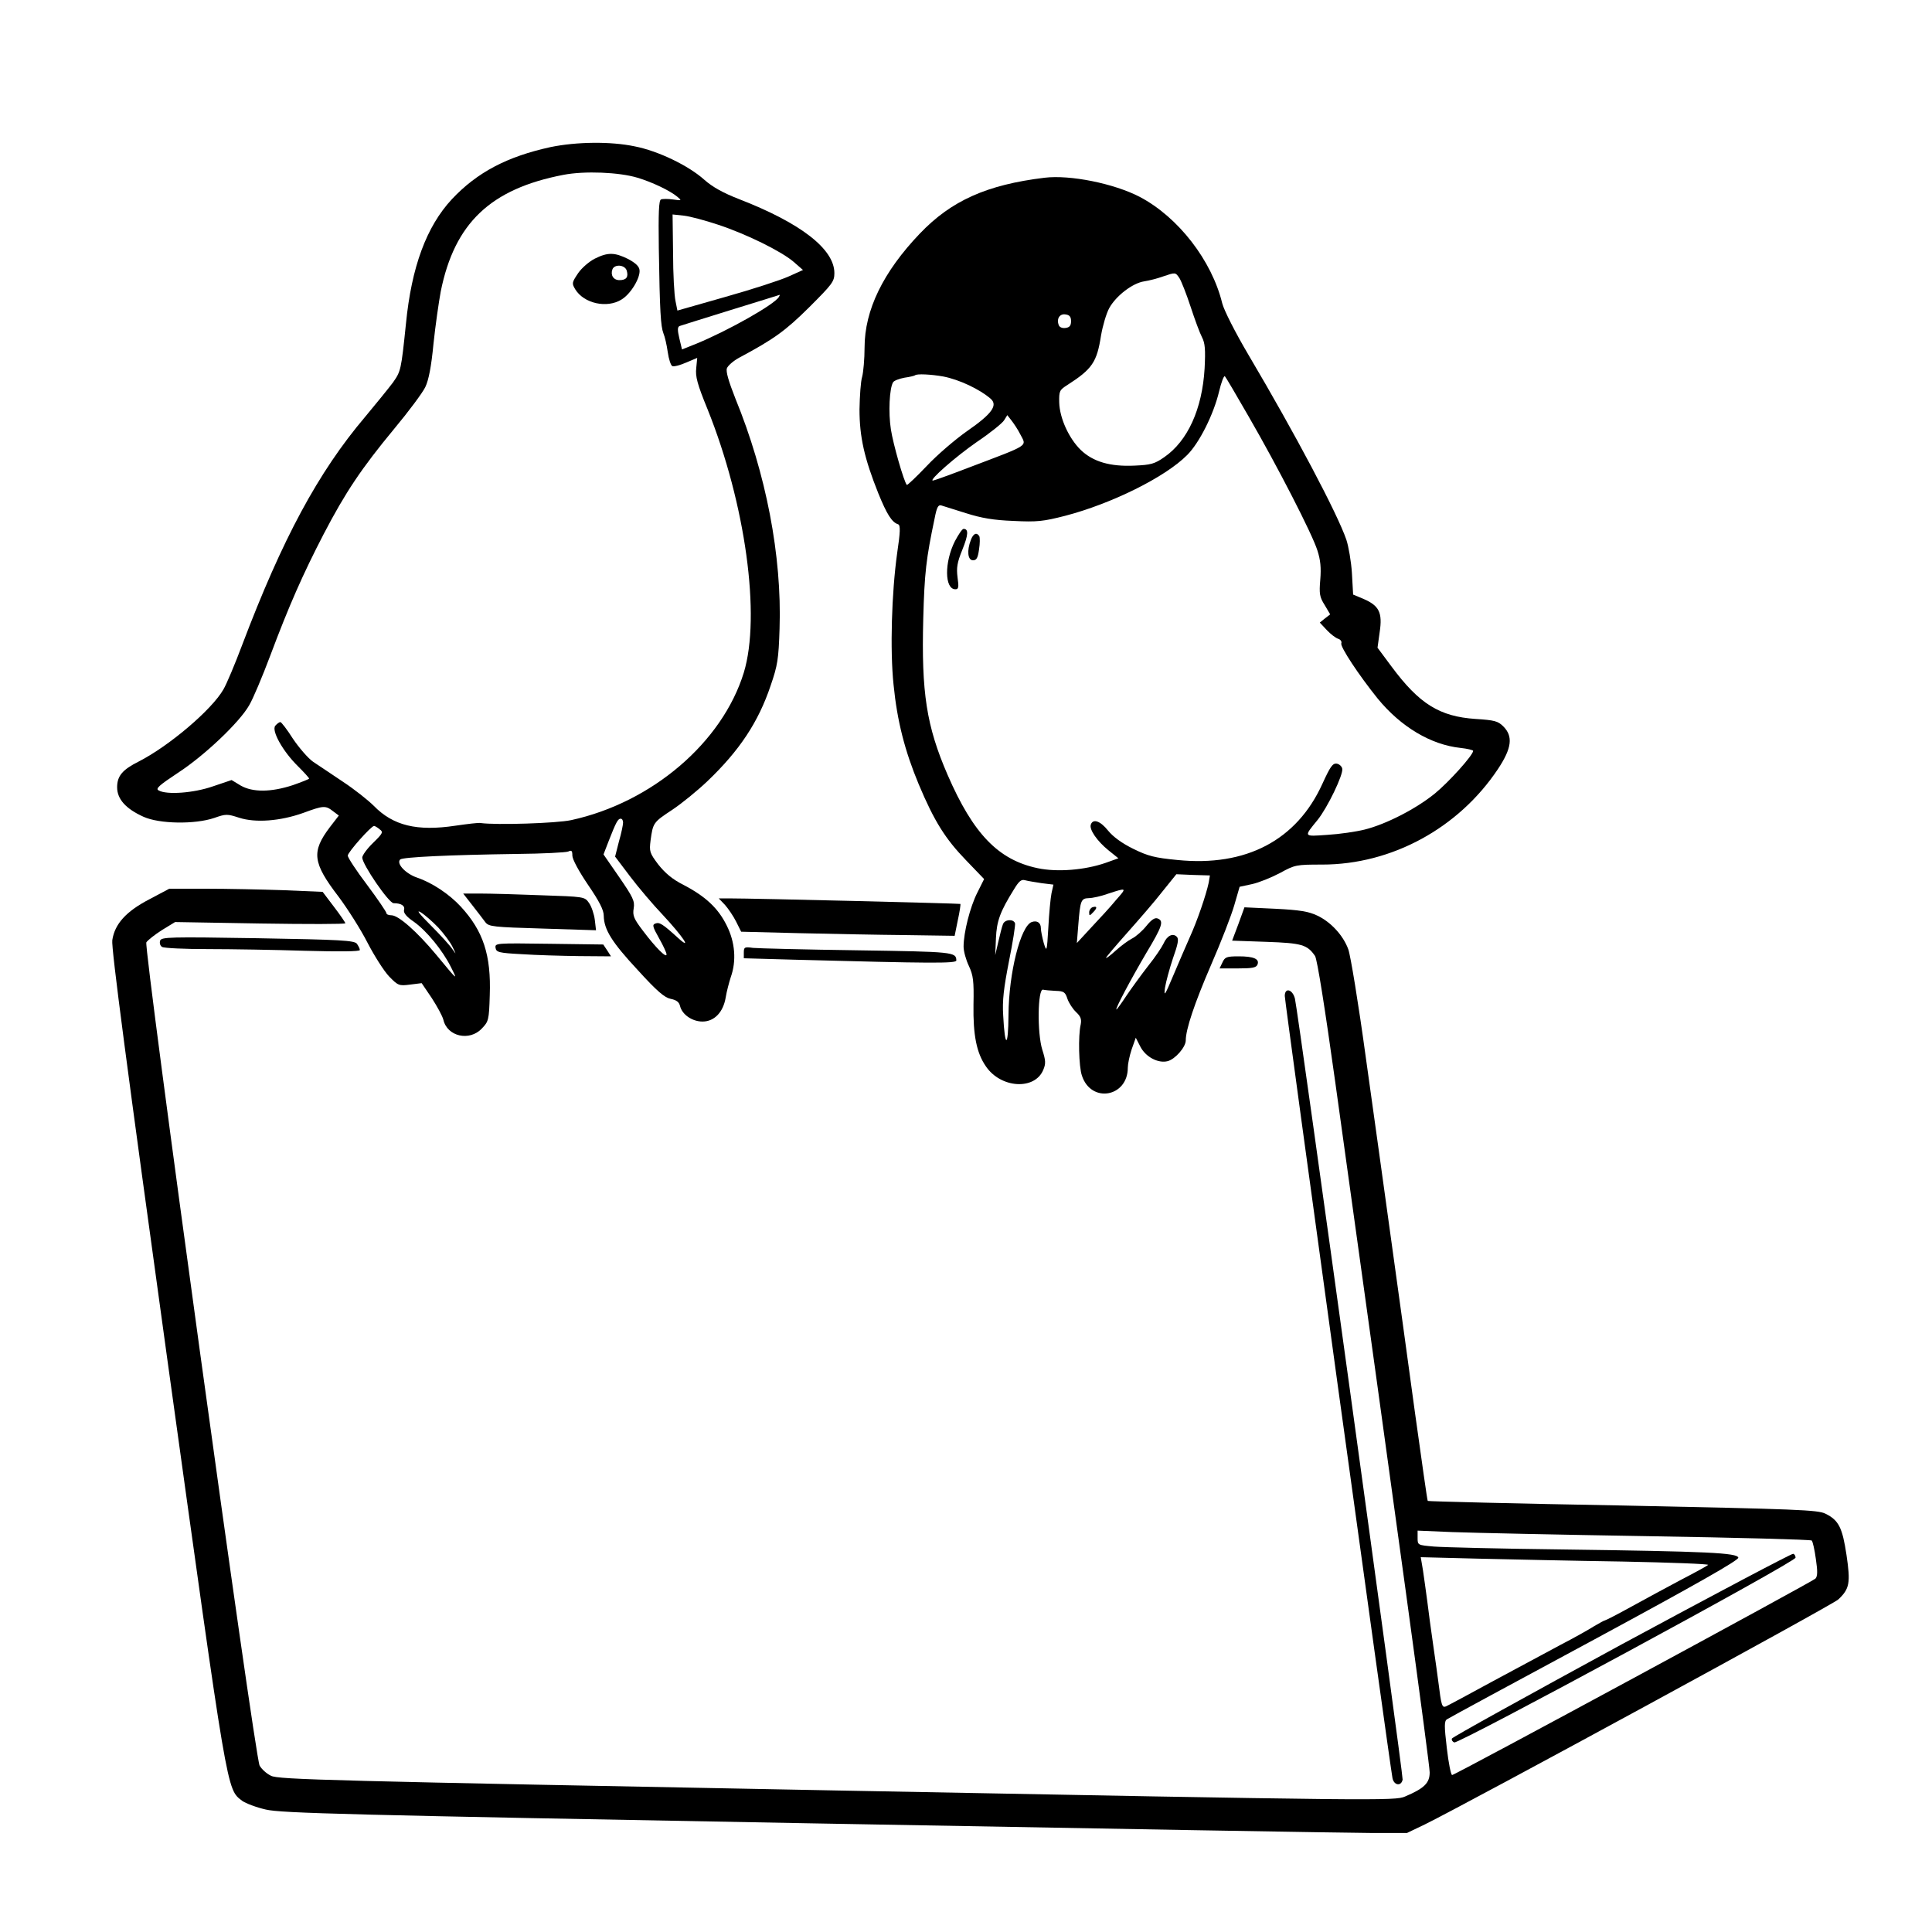 <?xml version="1.0" standalone="no"?>
<!DOCTYPE svg PUBLIC "-//W3C//DTD SVG 20010904//EN"
 "http://www.w3.org/TR/2001/REC-SVG-20010904/DTD/svg10.dtd">
<svg version="1.0" xmlns="http://www.w3.org/2000/svg"
 width="800pt" height="800pt" viewBox="0 0 800 800"
 preserveAspectRatio="xMidYMid meet">
<g transform="translate(0,800) scale(0.1,-0.1)"
fill="#000000" stroke="none">
<path d="M2280 7391 c-179 -39 -304 -104 -409 -216 -105 -113 -167 -280 -190
-515 -20 -193 -21 -197 -54 -244 -18 -24 -70 -88 -115 -142 -195 -230 -343
-506 -509 -944 -30 -80 -65 -163 -78 -185 -49 -85 -225 -234 -350 -298 -68
-34 -90 -60 -90 -107 0 -49 36 -89 109 -122 66 -30 213 -32 293 -5 48 17 54
17 103 1 68 -22 171 -14 266 20 84 31 92 31 123 7 l24 -18 -37 -48 c-77 -102
-72 -147 36 -288 38 -51 92 -136 120 -191 28 -54 68 -117 89 -139 37 -38 41
-40 87 -34 l48 6 42 -62 c22 -34 44 -74 48 -90 16 -69 108 -90 159 -36 28 29
30 35 33 138 6 166 -27 266 -120 367 -48 52 -119 99 -181 120 -47 16 -87 58
-70 75 10 10 203 19 483 23 107 1 203 6 213 10 14 7 17 3 17 -17 0 -15 27 -65
65 -121 47 -69 65 -104 65 -128 1 -57 33 -109 141 -225 80 -88 111 -114 136
-119 24 -5 35 -13 39 -30 9 -36 51 -64 93 -64 49 0 86 39 96 100 4 25 14 62
21 84 24 67 18 145 -17 214 -35 71 -87 120 -179 168 -46 23 -76 49 -104 84
-36 48 -38 54 -32 101 10 72 11 74 90 126 39 26 104 79 145 118 132 126 211
244 262 396 29 84 33 110 37 236 10 301 -56 643 -183 953 -28 71 -40 112 -35
125 4 11 27 31 51 44 144 77 191 111 289 208 96 96 105 107 105 142 0 100
-140 208 -396 307 -64 25 -108 49 -143 80 -66 59 -191 119 -288 138 -100 21
-241 19 -348 -3z m360 -127 c60 -18 134 -53 165 -79 19 -16 18 -16 -18 -11
-21 3 -44 3 -50 0 -9 -3 -11 -56 -9 -202 4 -265 8 -323 19 -352 6 -14 14 -49
18 -78 4 -29 13 -56 19 -58 7 -3 33 4 58 15 l45 19 -4 -42 c-4 -35 4 -66 47
-171 157 -391 221 -856 150 -1090 -89 -289 -380 -538 -715 -611 -60 -13 -309
-21 -375 -12 -8 2 -55 -4 -104 -11 -159 -24 -258 0 -338 82 -24 24 -81 69
-128 100 -47 31 -102 69 -124 83 -21 15 -58 58 -83 95 -24 38 -48 69 -52 69
-5 0 -14 -7 -21 -15 -17 -20 31 -106 93 -167 26 -26 47 -49 47 -52 0 -2 -30
-14 -67 -27 -91 -30 -167 -30 -216 -2 l-38 23 -77 -26 c-80 -28 -192 -36 -225
-17 -14 7 0 20 80 73 108 70 255 209 295 280 15 25 54 117 87 205 78 208 135
337 221 503 90 173 157 273 292 436 60 72 118 150 129 173 14 29 25 85 34 180
8 76 22 173 30 216 57 283 206 425 508 483 88 17 231 11 307 -12z m332 -194
c119 -39 264 -111 314 -154 l39 -34 -60 -27 c-33 -15 -150 -53 -260 -84 l-200
-57 -8 40 c-5 23 -10 112 -10 200 l-2 158 47 -5 c26 -3 89 -20 140 -37z m253
-300 c-20 -32 -210 -139 -341 -193 l-60 -24 -11 46 c-8 34 -8 47 1 51 6 2 101
32 211 66 110 34 201 62 203 63 2 0 0 -4 -3 -9z m-645 -2176 c0 -9 -7 -44 -17
-78 l-16 -63 62 -82 c34 -45 95 -117 136 -160 82 -88 123 -149 64 -96 -66 60
-78 67 -95 61 -14 -5 -12 -13 15 -61 17 -30 31 -60 31 -67 0 -17 -45 28 -97
97 -39 51 -44 64 -39 94 5 30 -3 46 -60 129 l-65 94 22 57 c30 77 38 91 49 91
6 0 10 -7 10 -16z m-1008 -28 c16 -11 13 -17 -27 -56 -25 -24 -45 -52 -45 -61
0 -28 110 -189 130 -189 32 0 48 -11 43 -28 -3 -12 10 -28 41 -49 52 -37 118
-117 153 -187 29 -58 30 -59 -61 51 -79 95 -156 163 -185 163 -12 0 -21 4 -21
9 0 5 -36 58 -80 117 -44 58 -80 113 -80 121 0 14 97 123 109 123 3 0 14 -6
23 -14z m243 -407 c23 -25 50 -61 59 -80 16 -33 16 -33 -1 -9 -9 14 -49 58
-89 98 -46 46 -62 66 -43 55 17 -10 50 -39 74 -64z"/>
<path d="M2463 6929 c-22 -11 -54 -38 -69 -60 -26 -39 -27 -42 -12 -67 36 -59
132 -80 192 -42 38 23 79 91 74 123 -2 15 -18 29 -48 45 -55 27 -83 28 -137 1z
m132 -49 c8 -27 -1 -40 -30 -40 -25 0 -38 21 -29 45 9 22 51 19 59 -5z"/>
<path d="M4325 7264 c-239 -29 -386 -95 -516 -231 -152 -159 -229 -317 -229
-472 0 -47 -5 -102 -10 -121 -6 -19 -10 -80 -11 -135 0 -114 20 -203 78 -348
35 -86 56 -120 82 -128 10 -4 9 -32 -4 -119 -23 -165 -30 -402 -15 -545 15
-152 47 -275 104 -412 65 -155 111 -227 196 -315 l75 -78 -28 -56 c-30 -59
-57 -165 -57 -224 0 -19 10 -55 22 -80 18 -39 21 -61 19 -160 -2 -127 13 -200
51 -255 62 -92 203 -100 238 -15 11 26 10 39 -4 83 -22 70 -19 254 3 249 8 -2
32 -4 53 -5 33 -1 39 -5 48 -33 6 -17 22 -42 36 -55 19 -18 23 -29 19 -51 -11
-46 -8 -175 5 -212 38 -116 190 -89 190 33 0 15 7 49 16 76 l17 48 19 -37 c22
-43 74 -70 113 -60 31 8 75 58 75 86 0 45 35 151 105 313 41 94 84 205 96 247
l22 76 51 11 c28 6 80 27 116 46 62 34 67 35 175 35 288 0 565 151 728 396 57
86 63 135 22 176 -22 22 -36 26 -115 31 -149 10 -233 62 -348 217 l-58 78 9
65 c12 80 -2 109 -67 137 l-43 18 -5 89 c-3 48 -14 111 -23 138 -37 108 -211
437 -405 765 -55 93 -102 186 -109 214 -43 177 -182 357 -342 441 -106 55
-288 92 -394 79z m559 -416 c8 -13 29 -66 46 -118 17 -52 38 -109 47 -126 13
-25 15 -51 11 -130 -10 -168 -70 -300 -167 -367 -40 -28 -56 -32 -122 -35
-102 -5 -173 16 -224 65 -49 48 -87 131 -89 196 -1 48 1 52 34 73 103 66 122
95 139 204 7 41 22 92 34 114 28 51 97 104 145 111 20 3 55 12 77 20 53 18 52
18 69 -7z m-449 -178 c0 -18 -6 -26 -23 -28 -13 -2 -25 3 -28 12 -10 26 4 48
28 44 17 -2 23 -10 23 -28z m-529 -229 c67 -13 151 -53 196 -92 31 -27 5 -63
-96 -133 -50 -35 -126 -100 -169 -146 -43 -45 -80 -80 -82 -78 -12 13 -57 170
-66 230 -11 70 -6 170 9 195 4 7 26 15 47 19 22 3 42 8 44 10 7 7 67 4 117 -5z
m1264 -165 c122 -211 264 -488 285 -555 13 -40 16 -72 12 -121 -5 -58 -3 -72
18 -105 l23 -39 -22 -17 -21 -17 29 -31 c16 -17 37 -33 47 -36 10 -3 16 -12
13 -19 -5 -14 72 -131 151 -229 96 -117 220 -191 343 -204 28 -3 52 -9 52 -12
0 -18 -102 -131 -160 -178 -78 -63 -201 -126 -289 -148 -36 -9 -105 -19 -155
-22 -100 -7 -98 -9 -40 62 41 51 107 188 102 212 -2 10 -12 19 -23 21 -17 2
-27 -13 -59 -83 -106 -234 -316 -345 -601 -316 -93 9 -121 16 -182 46 -47 23
-84 50 -105 76 -32 40 -62 50 -71 25 -8 -20 26 -69 73 -107 l41 -33 -53 -19
c-87 -30 -200 -39 -281 -22 -163 34 -267 142 -373 386 -88 203 -109 341 -101
647 5 190 12 249 47 415 9 47 15 58 28 54 10 -3 55 -17 102 -32 63 -20 114
-29 196 -32 98 -5 124 -2 214 21 192 50 415 160 506 252 50 50 109 167 132
263 9 38 20 67 24 63 4 -4 48 -79 98 -166z m-946 -73 c27 -53 46 -41 -212
-139 -78 -30 -145 -54 -149 -54 -19 0 94 99 182 160 55 37 106 78 113 90 l13
21 18 -23 c10 -13 26 -37 35 -55z m781 -1858 c-11 -51 -47 -157 -78 -225 -16
-36 -47 -108 -69 -160 -35 -83 -39 -89 -34 -50 4 25 19 80 33 122 21 59 25 80
16 89 -17 17 -41 4 -55 -28 -7 -15 -35 -57 -64 -93 -28 -36 -68 -91 -89 -122
-21 -32 -40 -58 -42 -58 -7 0 59 124 123 233 68 113 74 134 47 144 -11 4 -25
-5 -46 -31 -16 -20 -43 -44 -59 -52 -16 -8 -47 -31 -69 -51 -21 -19 -39 -33
-39 -29 0 3 40 50 88 104 48 54 114 130 145 170 l58 72 70 -3 69 -2 -5 -30z
m-692 -2 l49 -6 -8 -36 c-4 -20 -10 -83 -13 -141 -6 -102 -7 -104 -19 -65 -6
22 -12 50 -12 62 0 22 -16 33 -38 25 -46 -17 -95 -211 -96 -384 -1 -138 -15
-140 -22 -3 -4 62 2 112 24 225 16 79 27 150 25 157 -7 19 -43 16 -50 -4 -4
-9 -12 -42 -19 -72 l-13 -56 3 70 c3 71 17 110 75 203 20 33 30 42 46 37 11
-3 42 -8 68 -12z m308 -70 c-22 -27 -68 -77 -102 -113 l-60 -65 6 75 c8 101
11 110 43 111 15 0 52 8 82 19 77 25 77 25 31 -27z"/>
<path d="M3954 5759 c-44 -87 -43 -199 2 -199 13 0 15 8 9 49 -5 40 -2 61 20
115 25 62 26 86 5 86 -6 0 -21 -23 -36 -51z"/>
<path d="M4020 5764 c-17 -44 -13 -84 9 -84 15 0 20 10 25 45 4 25 4 49 1 55
-11 17 -25 11 -35 -16z"/>
<path d="M4523 4243 c-7 -3 -13 -12 -13 -21 0 -15 2 -15 17 1 18 18 16 27 -4
20z"/>
<path d="M618 4276 c-96 -50 -143 -102 -153 -169 -5 -30 62 -537 228 -1737
253 -1823 245 -1776 310 -1827 14 -10 58 -27 98 -36 65 -15 330 -22 2254 -57
1199 -22 2246 -40 2326 -40 l145 0 75 36 c179 88 1687 908 1711 931 47 44 51
69 34 184 -17 113 -32 144 -87 171 -31 16 -117 19 -839 34 -443 8 -806 17
-808 19 -2 1 -25 166 -53 366 -27 200 -72 524 -99 719 -27 195 -74 535 -105
755 -30 220 -63 420 -72 444 -21 58 -73 114 -129 140 -36 17 -73 23 -173 28
l-128 6 -25 -69 -26 -69 142 -5 c147 -5 169 -12 201 -58 9 -11 42 -222 84
-523 259 -1859 391 -2823 391 -2858 0 -44 -22 -66 -102 -100 -42 -18 -95 -18
-2353 25 -2105 40 -2313 45 -2343 61 -19 9 -39 28 -47 42 -21 42 -481 3388
-469 3409 6 9 35 32 65 51 l54 33 353 -6 c193 -3 352 -3 352 1 0 3 -21 34 -47
68 l-47 62 -165 7 c-90 3 -233 6 -317 6 l-153 0 -83 -44z m6207 -2637 c369 -6
673 -14 677 -18 4 -4 12 -38 17 -76 8 -53 7 -73 -2 -82 -15 -14 -1492 -813
-1504 -813 -5 0 -15 50 -22 111 -11 93 -11 113 1 120 7 5 282 154 611 331 420
227 596 327 595 338 -4 20 -126 26 -727 34 -256 3 -496 9 -533 12 -68 6 -68 6
-68 36 l0 30 143 -6 c78 -3 444 -11 812 -17z m-107 -105 c200 -4 360 -10 355
-14 -4 -4 -55 -32 -113 -62 -58 -31 -151 -81 -207 -112 -56 -31 -105 -56 -108
-56 -3 0 -22 -11 -43 -23 -20 -13 -84 -49 -142 -79 -58 -31 -184 -99 -281
-151 -97 -53 -183 -99 -192 -103 -16 -6 -19 4 -31 101 -3 22 -12 90 -21 150
-9 61 -20 144 -25 185 -5 41 -14 99 -18 129 l-9 53 236 -6 c130 -3 399 -9 599
-12z"/>
<path d="M6715 1191 c-384 -209 -701 -384 -703 -390 -2 -6 2 -13 10 -16 18 -7
1413 747 1413 765 0 7 -4 15 -10 16 -5 2 -325 -167 -710 -375z"/>
<path d="M1957 4250 c21 -27 45 -58 53 -69 14 -18 33 -20 237 -26 l221 -7 -5
43 c-3 24 -14 56 -24 70 -18 26 -19 26 -200 32 -100 4 -213 7 -251 7 l-70 0
39 -50z"/>
<path d="M3002 4253 c14 -16 35 -47 46 -69 l21 -42 238 -6 c131 -3 330 -7 442
-8 l204 -3 13 64 c8 36 12 66 11 68 -3 2 -847 23 -961 23 l-40 0 26 -27z"/>
<path d="M663 4105 c-3 -10 0 -21 8 -26 8 -5 93 -9 190 -9 97 0 278 -3 402 -7
144 -4 227 -3 227 3 0 6 -6 17 -12 26 -11 14 -66 17 -411 23 -366 6 -398 5
-404 -10z"/>
<path d="M2052 4075 c3 -18 13 -21 108 -26 58 -4 165 -7 238 -8 l132 -1 -16
25 -16 24 -224 3 c-220 3 -225 3 -222 -17z"/>
<path d="M3080 4056 l0 -24 213 -6 c564 -15 667 -16 667 -3 -1 35 -11 36 -410
42 -217 3 -412 8 -432 10 -35 5 -38 3 -38 -19z"/>
<path d="M5062 4015 l-12 -25 76 0 c59 0 76 3 81 16 9 23 -15 34 -78 34 -50 0
-57 -3 -67 -25z"/>
<path d="M5320 3876 c0 -26 435 -3185 446 -3239 6 -30 36 -35 42 -6 3 18 -434
3188 -446 3234 -10 39 -42 47 -42 11z"/>
</g>
</svg>
